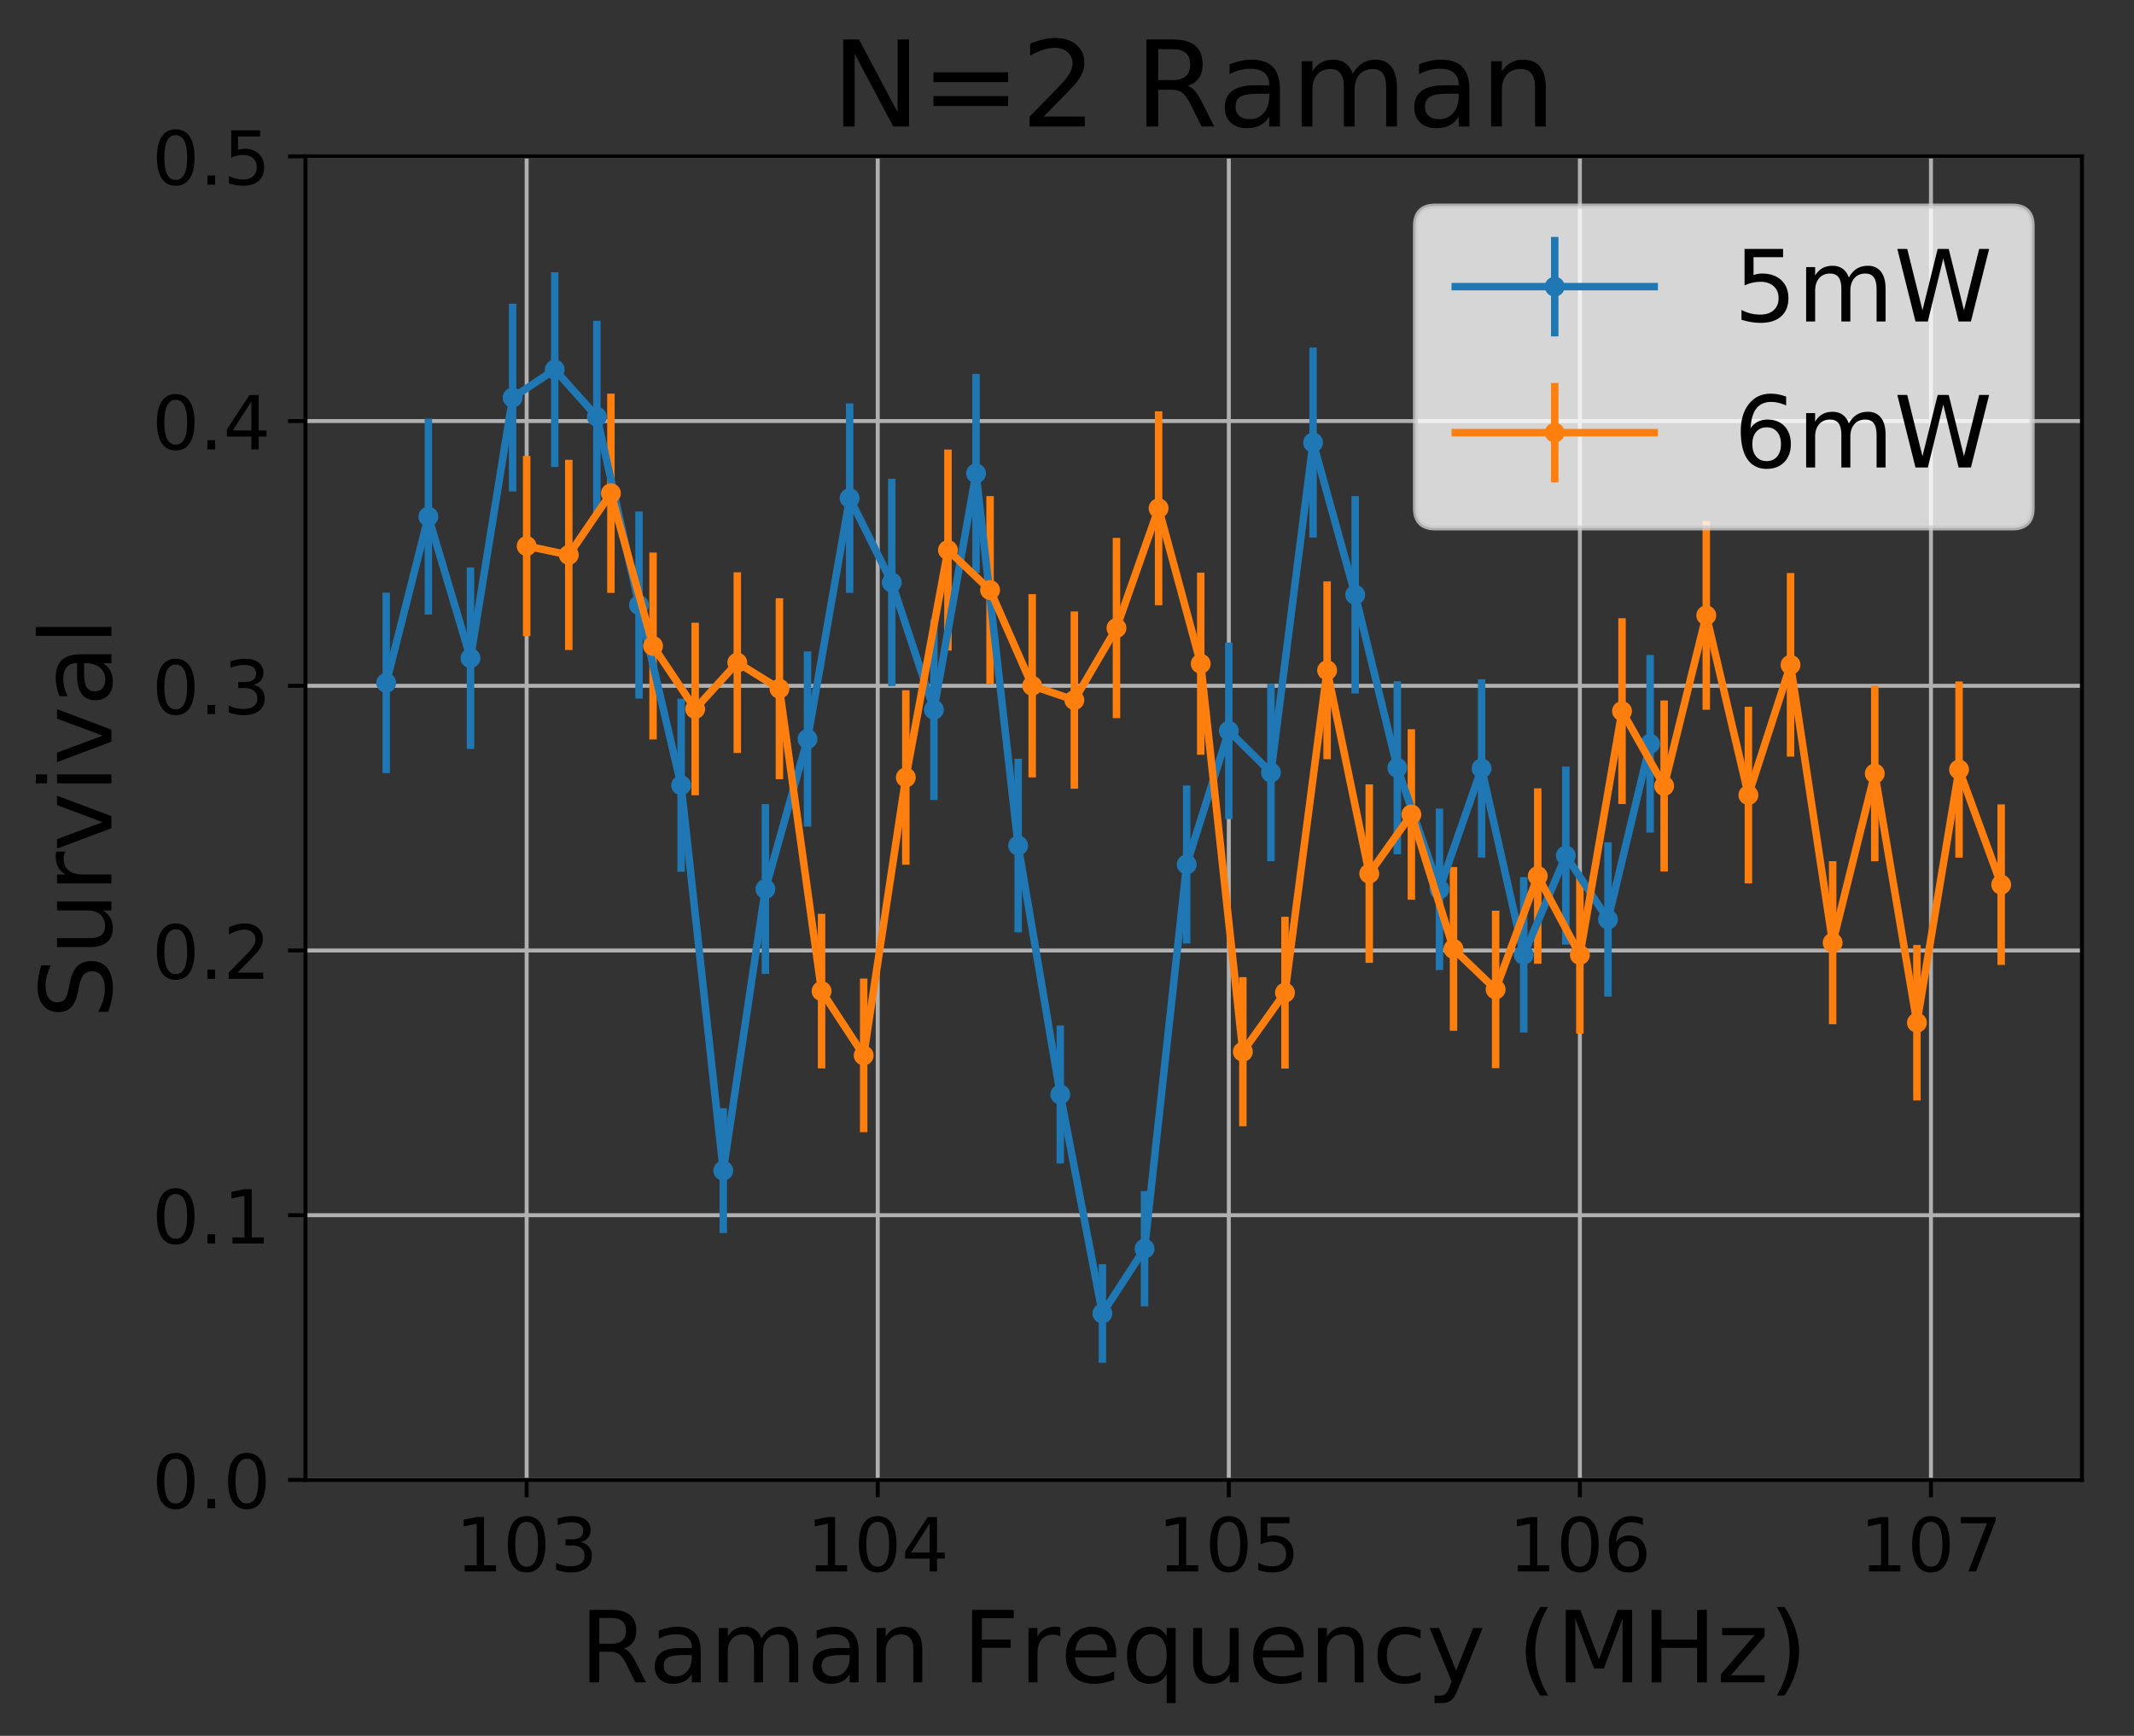 <?xml version="1.0" encoding="utf-8" standalone="no"?>
<!DOCTYPE svg PUBLIC "-//W3C//DTD SVG 1.1//EN"
  "http://www.w3.org/Graphics/SVG/1.1/DTD/svg11.dtd">
<!-- Created with matplotlib (http://matplotlib.org/) -->
<svg height="349pt" version="1.1" viewBox="0 0 429 349" width="429pt" xmlns="http://www.w3.org/2000/svg" xmlns:xlink="http://www.w3.org/1999/xlink">
 <rect x="0" y="0" width="429" height="349" fill="#333333" stroke="none"/>
 <defs>
  <style type="text/css">
*{stroke-linecap:butt;stroke-linejoin:round;}
  </style>
 </defs>
 <g id="figure_1">
  <g id="patch_1">
   <path d="M 0 349.622 
L 429.231 349.622 
L 429.231 0 
L 0 0 
z
" style="fill:none;"/>
  </g>
  <g id="axes_1">
   <g id="patch_2">
    <path d="M 61.411 297.548 
L 418.531 297.548 
L 418.531 31.436 
L 61.411 31.436 
z
" style="fill:none;"/>
   </g>
   <g id="matplotlib.axis_1">
    <g id="xtick_1">
     <g id="line2d_1">
      <path clip-path="url(#pbcf3292bdb)" d="M 105.874 297.548 
L 105.874 31.436 
" style="fill:none;stroke:#b0b0b0;stroke-linecap:square;stroke-width:0.8;"/>
     </g>
     <g id="line2d_2">
      <defs>
       <path d="M 0 0 
L 0 3.5 
" id="m005f0a59be" style="stroke:#000000;stroke-width:0.8;"/>
      </defs>
      <g>
       <use style="stroke:#000000;stroke-width:0.8;" x="105.874" xlink:href="#m005f0a59be" y="297.548"/>
      </g>
     </g>
     <g id="text_1">
      <!-- 103 -->
      <defs>
       <path d="M 12.406 8.297 
L 28.516 8.297 
L 28.516 63.922 
L 10.984 60.406 
L 10.984 69.391 
L 28.422 72.906 
L 38.281 72.906 
L 38.281 8.297 
L 54.391 8.297 
L 54.391 0 
L 12.406 0 
z
" id="DejaVuSans-31"/>
       <path d="M 31.781 66.406 
Q 24.172 66.406 20.328 58.906 
Q 16.5 51.422 16.5 36.375 
Q 16.5 21.391 20.328 13.891 
Q 24.172 6.391 31.781 6.391 
Q 39.453 6.391 43.281 13.891 
Q 47.125 21.391 47.125 36.375 
Q 47.125 51.422 43.281 58.906 
Q 39.453 66.406 31.781 66.406 
z
M 31.781 74.219 
Q 44.047 74.219 50.516 64.516 
Q 56.984 54.828 56.984 36.375 
Q 56.984 17.969 50.516 8.266 
Q 44.047 -1.422 31.781 -1.422 
Q 19.531 -1.422 13.062 8.266 
Q 6.594 17.969 6.594 36.375 
Q 6.594 54.828 13.062 64.516 
Q 19.531 74.219 31.781 74.219 
z
" id="DejaVuSans-30"/>
       <path d="M 40.578 39.312 
Q 47.656 37.797 51.625 33 
Q 55.609 28.219 55.609 21.188 
Q 55.609 10.406 48.188 4.484 
Q 40.766 -1.422 27.094 -1.422 
Q 22.516 -1.422 17.656 -0.516 
Q 12.797 0.391 7.625 2.203 
L 7.625 11.719 
Q 11.719 9.328 16.594 8.109 
Q 21.484 6.891 26.812 6.891 
Q 36.078 6.891 40.938 10.547 
Q 45.797 14.203 45.797 21.188 
Q 45.797 27.641 41.281 31.266 
Q 36.766 34.906 28.719 34.906 
L 20.219 34.906 
L 20.219 43.016 
L 29.109 43.016 
Q 36.375 43.016 40.234 45.922 
Q 44.094 48.828 44.094 54.297 
Q 44.094 59.906 40.109 62.906 
Q 36.141 65.922 28.719 65.922 
Q 24.656 65.922 20.016 65.031 
Q 15.375 64.156 9.812 62.312 
L 9.812 71.094 
Q 15.438 72.656 20.344 73.438 
Q 25.25 74.219 29.594 74.219 
Q 40.828 74.219 47.359 69.109 
Q 53.906 64.016 53.906 55.328 
Q 53.906 49.266 50.438 45.094 
Q 46.969 40.922 40.578 39.312 
z
" id="DejaVuSans-33"/>
      </defs>
      <g transform="translate(91.559 315.946)scale(0.15 -0.15)">
       <use xlink:href="#DejaVuSans-31"/>
       <use x="63.623" xlink:href="#DejaVuSans-30"/>
       <use x="127.246" xlink:href="#DejaVuSans-33"/>
      </g>
     </g>
    </g>
    <g id="xtick_2">
     <g id="line2d_3">
      <path clip-path="url(#pbcf3292bdb)" d="M 176.452 297.548 
L 176.452 31.436 
" style="fill:none;stroke:#b0b0b0;stroke-linecap:square;stroke-width:0.8;"/>
     </g>
     <g id="line2d_4">
      <g>
       <use style="stroke:#000000;stroke-width:0.8;" x="176.452" xlink:href="#m005f0a59be" y="297.548"/>
      </g>
     </g>
     <g id="text_2">
      <!-- 104 -->
      <defs>
       <path d="M 37.797 64.312 
L 12.891 25.391 
L 37.797 25.391 
z
M 35.203 72.906 
L 47.609 72.906 
L 47.609 25.391 
L 58.016 25.391 
L 58.016 17.188 
L 47.609 17.188 
L 47.609 0 
L 37.797 0 
L 37.797 17.188 
L 4.891 17.188 
L 4.891 26.703 
z
" id="DejaVuSans-34"/>
      </defs>
      <g transform="translate(162.136 315.946)scale(0.15 -0.15)">
       <use xlink:href="#DejaVuSans-31"/>
       <use x="63.623" xlink:href="#DejaVuSans-30"/>
       <use x="127.246" xlink:href="#DejaVuSans-34"/>
      </g>
     </g>
    </g>
    <g id="xtick_3">
     <g id="line2d_5">
      <path clip-path="url(#pbcf3292bdb)" d="M 247.029 297.548 
L 247.029 31.436 
" style="fill:none;stroke:#b0b0b0;stroke-linecap:square;stroke-width:0.8;"/>
     </g>
     <g id="line2d_6">
      <g>
       <use style="stroke:#000000;stroke-width:0.8;" x="247.029" xlink:href="#m005f0a59be" y="297.548"/>
      </g>
     </g>
     <g id="text_3">
      <!-- 105 -->
      <defs>
       <path d="M 10.797 72.906 
L 49.516 72.906 
L 49.516 64.594 
L 19.828 64.594 
L 19.828 46.734 
Q 21.969 47.469 24.109 47.828 
Q 26.266 48.188 28.422 48.188 
Q 40.625 48.188 47.75 41.5 
Q 54.891 34.812 54.891 23.391 
Q 54.891 11.625 47.562 5.094 
Q 40.234 -1.422 26.906 -1.422 
Q 22.312 -1.422 17.547 -0.641 
Q 12.797 0.141 7.719 1.703 
L 7.719 11.625 
Q 12.109 9.234 16.797 8.062 
Q 21.484 6.891 26.703 6.891 
Q 35.156 6.891 40.078 11.328 
Q 45.016 15.766 45.016 23.391 
Q 45.016 31 40.078 35.438 
Q 35.156 39.891 26.703 39.891 
Q 22.75 39.891 18.812 39.016 
Q 14.891 38.141 10.797 36.281 
z
" id="DejaVuSans-35"/>
      </defs>
      <g transform="translate(232.713 315.946)scale(0.15 -0.15)">
       <use xlink:href="#DejaVuSans-31"/>
       <use x="63.623" xlink:href="#DejaVuSans-30"/>
       <use x="127.246" xlink:href="#DejaVuSans-35"/>
      </g>
     </g>
    </g>
    <g id="xtick_4">
     <g id="line2d_7">
      <path clip-path="url(#pbcf3292bdb)" d="M 317.606 297.548 
L 317.606 31.436 
" style="fill:none;stroke:#b0b0b0;stroke-linecap:square;stroke-width:0.8;"/>
     </g>
     <g id="line2d_8">
      <g>
       <use style="stroke:#000000;stroke-width:0.8;" x="317.606" xlink:href="#m005f0a59be" y="297.548"/>
      </g>
     </g>
     <g id="text_4">
      <!-- 106 -->
      <defs>
       <path d="M 33.016 40.375 
Q 26.375 40.375 22.484 35.828 
Q 18.609 31.297 18.609 23.391 
Q 18.609 15.531 22.484 10.953 
Q 26.375 6.391 33.016 6.391 
Q 39.656 6.391 43.531 10.953 
Q 47.406 15.531 47.406 23.391 
Q 47.406 31.297 43.531 35.828 
Q 39.656 40.375 33.016 40.375 
z
M 52.594 71.297 
L 52.594 62.312 
Q 48.875 64.062 45.094 64.984 
Q 41.312 65.922 37.594 65.922 
Q 27.828 65.922 22.672 59.328 
Q 17.531 52.734 16.797 39.406 
Q 19.672 43.656 24.016 45.922 
Q 28.375 48.188 33.594 48.188 
Q 44.578 48.188 50.953 41.516 
Q 57.328 34.859 57.328 23.391 
Q 57.328 12.156 50.688 5.359 
Q 44.047 -1.422 33.016 -1.422 
Q 20.359 -1.422 13.672 8.266 
Q 6.984 17.969 6.984 36.375 
Q 6.984 53.656 15.188 63.938 
Q 23.391 74.219 37.203 74.219 
Q 40.922 74.219 44.703 73.484 
Q 48.484 72.75 52.594 71.297 
z
" id="DejaVuSans-36"/>
      </defs>
      <g transform="translate(303.29 315.946)scale(0.15 -0.15)">
       <use xlink:href="#DejaVuSans-31"/>
       <use x="63.623" xlink:href="#DejaVuSans-30"/>
       <use x="127.246" xlink:href="#DejaVuSans-36"/>
      </g>
     </g>
    </g>
    <g id="xtick_5">
     <g id="line2d_9">
      <path clip-path="url(#pbcf3292bdb)" d="M 388.183 297.548 
L 388.183 31.436 
" style="fill:none;stroke:#b0b0b0;stroke-linecap:square;stroke-width:0.8;"/>
     </g>
     <g id="line2d_10">
      <g>
       <use style="stroke:#000000;stroke-width:0.8;" x="388.183" xlink:href="#m005f0a59be" y="297.548"/>
      </g>
     </g>
     <g id="text_5">
      <!-- 107 -->
      <defs>
       <path d="M 8.203 72.906 
L 55.078 72.906 
L 55.078 68.703 
L 28.609 0 
L 18.312 0 
L 43.219 64.594 
L 8.203 64.594 
z
" id="DejaVuSans-37"/>
      </defs>
      <g transform="translate(373.867 315.946)scale(0.15 -0.15)">
       <use xlink:href="#DejaVuSans-31"/>
       <use x="63.623" xlink:href="#DejaVuSans-30"/>
       <use x="127.246" xlink:href="#DejaVuSans-37"/>
      </g>
     </g>
    </g>
    <g id="text_6">
     <!-- Raman Frequency (MHz) -->
     <defs>
      <path d="M 44.391 34.188 
Q 47.562 33.109 50.562 29.594 
Q 53.562 26.078 56.594 19.922 
L 66.609 0 
L 56 0 
L 46.688 18.703 
Q 43.062 26.031 39.672 28.422 
Q 36.281 30.812 30.422 30.812 
L 19.672 30.812 
L 19.672 0 
L 9.812 0 
L 9.812 72.906 
L 32.078 72.906 
Q 44.578 72.906 50.734 67.672 
Q 56.891 62.453 56.891 51.906 
Q 56.891 45.016 53.688 40.469 
Q 50.484 35.938 44.391 34.188 
z
M 19.672 64.797 
L 19.672 38.922 
L 32.078 38.922 
Q 39.203 38.922 42.844 42.219 
Q 46.484 45.516 46.484 51.906 
Q 46.484 58.297 42.844 61.547 
Q 39.203 64.797 32.078 64.797 
z
" id="DejaVuSans-52"/>
      <path d="M 34.281 27.484 
Q 23.391 27.484 19.188 25 
Q 14.984 22.516 14.984 16.5 
Q 14.984 11.719 18.141 8.906 
Q 21.297 6.109 26.703 6.109 
Q 34.188 6.109 38.703 11.406 
Q 43.219 16.703 43.219 25.484 
L 43.219 27.484 
z
M 52.203 31.203 
L 52.203 0 
L 43.219 0 
L 43.219 8.297 
Q 40.141 3.328 35.547 0.953 
Q 30.953 -1.422 24.312 -1.422 
Q 15.922 -1.422 10.953 3.297 
Q 6 8.016 6 15.922 
Q 6 25.141 12.172 29.828 
Q 18.359 34.516 30.609 34.516 
L 43.219 34.516 
L 43.219 35.406 
Q 43.219 41.609 39.141 45 
Q 35.062 48.391 27.688 48.391 
Q 23 48.391 18.547 47.266 
Q 14.109 46.141 10.016 43.891 
L 10.016 52.203 
Q 14.938 54.109 19.578 55.047 
Q 24.219 56 28.609 56 
Q 40.484 56 46.344 49.844 
Q 52.203 43.703 52.203 31.203 
z
" id="DejaVuSans-61"/>
      <path d="M 52 44.188 
Q 55.375 50.25 60.062 53.125 
Q 64.75 56 71.094 56 
Q 79.641 56 84.281 50.016 
Q 88.922 44.047 88.922 33.016 
L 88.922 0 
L 79.891 0 
L 79.891 32.719 
Q 79.891 40.578 77.094 44.375 
Q 74.312 48.188 68.609 48.188 
Q 61.625 48.188 57.562 43.547 
Q 53.516 38.922 53.516 30.906 
L 53.516 0 
L 44.484 0 
L 44.484 32.719 
Q 44.484 40.625 41.703 44.406 
Q 38.922 48.188 33.109 48.188 
Q 26.219 48.188 22.156 43.531 
Q 18.109 38.875 18.109 30.906 
L 18.109 0 
L 9.078 0 
L 9.078 54.688 
L 18.109 54.688 
L 18.109 46.188 
Q 21.188 51.219 25.484 53.609 
Q 29.781 56 35.688 56 
Q 41.656 56 45.828 52.969 
Q 50 49.953 52 44.188 
z
" id="DejaVuSans-6d"/>
      <path d="M 54.891 33.016 
L 54.891 0 
L 45.906 0 
L 45.906 32.719 
Q 45.906 40.484 42.875 44.328 
Q 39.844 48.188 33.797 48.188 
Q 26.516 48.188 22.312 43.547 
Q 18.109 38.922 18.109 30.906 
L 18.109 0 
L 9.078 0 
L 9.078 54.688 
L 18.109 54.688 
L 18.109 46.188 
Q 21.344 51.125 25.703 53.562 
Q 30.078 56 35.797 56 
Q 45.219 56 50.047 50.172 
Q 54.891 44.344 54.891 33.016 
z
" id="DejaVuSans-6e"/>
      <path id="DejaVuSans-20"/>
      <path d="M 9.812 72.906 
L 51.703 72.906 
L 51.703 64.594 
L 19.672 64.594 
L 19.672 43.109 
L 48.578 43.109 
L 48.578 34.812 
L 19.672 34.812 
L 19.672 0 
L 9.812 0 
z
" id="DejaVuSans-46"/>
      <path d="M 41.109 46.297 
Q 39.594 47.172 37.812 47.578 
Q 36.031 48 33.891 48 
Q 26.266 48 22.188 43.047 
Q 18.109 38.094 18.109 28.812 
L 18.109 0 
L 9.078 0 
L 9.078 54.688 
L 18.109 54.688 
L 18.109 46.188 
Q 20.953 51.172 25.484 53.578 
Q 30.031 56 36.531 56 
Q 37.453 56 38.578 55.875 
Q 39.703 55.766 41.062 55.516 
z
" id="DejaVuSans-72"/>
      <path d="M 56.203 29.594 
L 56.203 25.203 
L 14.891 25.203 
Q 15.484 15.922 20.484 11.062 
Q 25.484 6.203 34.422 6.203 
Q 39.594 6.203 44.453 7.469 
Q 49.312 8.734 54.109 11.281 
L 54.109 2.781 
Q 49.266 0.734 44.188 -0.344 
Q 39.109 -1.422 33.891 -1.422 
Q 20.797 -1.422 13.156 6.188 
Q 5.516 13.812 5.516 26.812 
Q 5.516 40.234 12.766 48.109 
Q 20.016 56 32.328 56 
Q 43.359 56 49.781 48.891 
Q 56.203 41.797 56.203 29.594 
z
M 47.219 32.234 
Q 47.125 39.594 43.094 43.984 
Q 39.062 48.391 32.422 48.391 
Q 24.906 48.391 20.391 44.141 
Q 15.875 39.891 15.188 32.172 
z
" id="DejaVuSans-65"/>
      <path d="M 14.797 27.297 
Q 14.797 17.391 18.875 11.75 
Q 22.953 6.109 30.078 6.109 
Q 37.203 6.109 41.297 11.75 
Q 45.406 17.391 45.406 27.297 
Q 45.406 37.203 41.297 42.844 
Q 37.203 48.484 30.078 48.484 
Q 22.953 48.484 18.875 42.844 
Q 14.797 37.203 14.797 27.297 
z
M 45.406 8.203 
Q 42.578 3.328 38.25 0.953 
Q 33.938 -1.422 27.875 -1.422 
Q 17.969 -1.422 11.734 6.484 
Q 5.516 14.406 5.516 27.297 
Q 5.516 40.188 11.734 48.094 
Q 17.969 56 27.875 56 
Q 33.938 56 38.25 53.625 
Q 42.578 51.266 45.406 46.391 
L 45.406 54.688 
L 54.391 54.688 
L 54.391 -20.797 
L 45.406 -20.797 
z
" id="DejaVuSans-71"/>
      <path d="M 8.5 21.578 
L 8.5 54.688 
L 17.484 54.688 
L 17.484 21.922 
Q 17.484 14.156 20.5 10.266 
Q 23.531 6.391 29.594 6.391 
Q 36.859 6.391 41.078 11.031 
Q 45.312 15.672 45.312 23.688 
L 45.312 54.688 
L 54.297 54.688 
L 54.297 0 
L 45.312 0 
L 45.312 8.406 
Q 42.047 3.422 37.719 1 
Q 33.406 -1.422 27.688 -1.422 
Q 18.266 -1.422 13.375 4.438 
Q 8.5 10.297 8.5 21.578 
z
M 31.109 56 
z
" id="DejaVuSans-75"/>
      <path d="M 48.781 52.594 
L 48.781 44.188 
Q 44.969 46.297 41.141 47.344 
Q 37.312 48.391 33.406 48.391 
Q 24.656 48.391 19.812 42.844 
Q 14.984 37.312 14.984 27.297 
Q 14.984 17.281 19.812 11.734 
Q 24.656 6.203 33.406 6.203 
Q 37.312 6.203 41.141 7.25 
Q 44.969 8.297 48.781 10.406 
L 48.781 2.094 
Q 45.016 0.344 40.984 -0.531 
Q 36.969 -1.422 32.422 -1.422 
Q 20.062 -1.422 12.781 6.344 
Q 5.516 14.109 5.516 27.297 
Q 5.516 40.672 12.859 48.328 
Q 20.219 56 33.016 56 
Q 37.156 56 41.109 55.141 
Q 45.062 54.297 48.781 52.594 
z
" id="DejaVuSans-63"/>
      <path d="M 32.172 -5.078 
Q 28.375 -14.844 24.75 -17.812 
Q 21.141 -20.797 15.094 -20.797 
L 7.906 -20.797 
L 7.906 -13.281 
L 13.188 -13.281 
Q 16.891 -13.281 18.938 -11.516 
Q 21 -9.766 23.484 -3.219 
L 25.094 0.875 
L 2.984 54.688 
L 12.5 54.688 
L 29.594 11.922 
L 46.688 54.688 
L 56.203 54.688 
z
" id="DejaVuSans-79"/>
      <path d="M 31 75.875 
Q 24.469 64.656 21.281 53.656 
Q 18.109 42.672 18.109 31.391 
Q 18.109 20.125 21.312 9.062 
Q 24.516 -2 31 -13.188 
L 23.188 -13.188 
Q 15.875 -1.703 12.234 9.375 
Q 8.594 20.453 8.594 31.391 
Q 8.594 42.281 12.203 53.312 
Q 15.828 64.359 23.188 75.875 
z
" id="DejaVuSans-28"/>
      <path d="M 9.812 72.906 
L 24.516 72.906 
L 43.109 23.297 
L 61.812 72.906 
L 76.516 72.906 
L 76.516 0 
L 66.891 0 
L 66.891 64.016 
L 48.094 14.016 
L 38.188 14.016 
L 19.391 64.016 
L 19.391 0 
L 9.812 0 
z
" id="DejaVuSans-4d"/>
      <path d="M 9.812 72.906 
L 19.672 72.906 
L 19.672 43.016 
L 55.516 43.016 
L 55.516 72.906 
L 65.375 72.906 
L 65.375 0 
L 55.516 0 
L 55.516 34.719 
L 19.672 34.719 
L 19.672 0 
L 9.812 0 
z
" id="DejaVuSans-48"/>
      <path d="M 5.516 54.688 
L 48.188 54.688 
L 48.188 46.484 
L 14.406 7.172 
L 48.188 7.172 
L 48.188 0 
L 4.297 0 
L 4.297 8.203 
L 38.094 47.516 
L 5.516 47.516 
z
" id="DejaVuSans-7a"/>
      <path d="M 8.016 75.875 
L 15.828 75.875 
Q 23.141 64.359 26.781 53.312 
Q 30.422 42.281 30.422 31.391 
Q 30.422 20.453 26.781 9.375 
Q 23.141 -1.703 15.828 -13.188 
L 8.016 -13.188 
Q 14.5 -2 17.703 9.062 
Q 20.906 20.125 20.906 31.391 
Q 20.906 42.672 17.703 53.656 
Q 14.5 64.656 8.016 75.875 
z
" id="DejaVuSans-29"/>
     </defs>
     <g transform="translate(116.54 338.262)scale(0.2 -0.2)">
      <use xlink:href="#DejaVuSans-52"/>
      <use x="69.451" xlink:href="#DejaVuSans-61"/>
      <use x="130.73" xlink:href="#DejaVuSans-6d"/>
      <use x="228.143" xlink:href="#DejaVuSans-61"/>
      <use x="289.422" xlink:href="#DejaVuSans-6e"/>
      <use x="352.801" xlink:href="#DejaVuSans-20"/>
      <use x="384.588" xlink:href="#DejaVuSans-46"/>
      <use x="441.998" xlink:href="#DejaVuSans-72"/>
      <use x="483.08" xlink:href="#DejaVuSans-65"/>
      <use x="544.604" xlink:href="#DejaVuSans-71"/>
      <use x="608.08" xlink:href="#DejaVuSans-75"/>
      <use x="671.459" xlink:href="#DejaVuSans-65"/>
      <use x="732.982" xlink:href="#DejaVuSans-6e"/>
      <use x="796.361" xlink:href="#DejaVuSans-63"/>
      <use x="851.342" xlink:href="#DejaVuSans-79"/>
      <use x="910.521" xlink:href="#DejaVuSans-20"/>
      <use x="942.309" xlink:href="#DejaVuSans-28"/>
      <use x="981.322" xlink:href="#DejaVuSans-4d"/>
      <use x="1067.602" xlink:href="#DejaVuSans-48"/>
      <use x="1142.797" xlink:href="#DejaVuSans-7a"/>
      <use x="1195.287" xlink:href="#DejaVuSans-29"/>
     </g>
    </g>
   </g>
   <g id="matplotlib.axis_2">
    <g id="ytick_1">
     <g id="line2d_11">
      <path clip-path="url(#pbcf3292bdb)" d="M 61.411 297.548 
L 418.531 297.548 
" style="fill:none;stroke:#b0b0b0;stroke-linecap:square;stroke-width:0.8;"/>
     </g>
     <g id="line2d_12">
      <defs>
       <path d="M 0 0 
L -3.5 0 
" id="mc3ce260a5b" style="stroke:#000000;stroke-width:0.8;"/>
      </defs>
      <g>
       <use style="stroke:#000000;stroke-width:0.8;" x="61.411" xlink:href="#mc3ce260a5b" y="297.548"/>
      </g>
     </g>
     <g id="text_7">
      <!-- 0.0 -->
      <defs>
       <path d="M 10.688 12.406 
L 21 12.406 
L 21 0 
L 10.688 0 
z
" id="DejaVuSans-2e"/>
      </defs>
      <g transform="translate(30.556 303.247)scale(0.15 -0.15)">
       <use xlink:href="#DejaVuSans-30"/>
       <use x="63.623" xlink:href="#DejaVuSans-2e"/>
       <use x="95.41" xlink:href="#DejaVuSans-30"/>
      </g>
     </g>
    </g>
    <g id="ytick_2">
     <g id="line2d_13">
      <path clip-path="url(#pbcf3292bdb)" d="M 61.411 244.326 
L 418.531 244.326 
" style="fill:none;stroke:#b0b0b0;stroke-linecap:square;stroke-width:0.8;"/>
     </g>
     <g id="line2d_14">
      <g>
       <use style="stroke:#000000;stroke-width:0.8;" x="61.411" xlink:href="#mc3ce260a5b" y="244.326"/>
      </g>
     </g>
     <g id="text_8">
      <!-- 0.1 -->
      <g transform="translate(30.556 250.025)scale(0.15 -0.15)">
       <use xlink:href="#DejaVuSans-30"/>
       <use x="63.623" xlink:href="#DejaVuSans-2e"/>
       <use x="95.41" xlink:href="#DejaVuSans-31"/>
      </g>
     </g>
    </g>
    <g id="ytick_3">
     <g id="line2d_15">
      <path clip-path="url(#pbcf3292bdb)" d="M 61.411 191.103 
L 418.531 191.103 
" style="fill:none;stroke:#b0b0b0;stroke-linecap:square;stroke-width:0.8;"/>
     </g>
     <g id="line2d_16">
      <g>
       <use style="stroke:#000000;stroke-width:0.8;" x="61.411" xlink:href="#mc3ce260a5b" y="191.103"/>
      </g>
     </g>
     <g id="text_9">
      <!-- 0.2 -->
      <defs>
       <path d="M 19.188 8.297 
L 53.609 8.297 
L 53.609 0 
L 7.328 0 
L 7.328 8.297 
Q 12.938 14.109 22.625 23.891 
Q 32.328 33.688 34.812 36.531 
Q 39.547 41.844 41.422 45.531 
Q 43.312 49.219 43.312 52.781 
Q 43.312 58.594 39.234 62.25 
Q 35.156 65.922 28.609 65.922 
Q 23.969 65.922 18.812 64.312 
Q 13.672 62.703 7.812 59.422 
L 7.812 69.391 
Q 13.766 71.781 18.938 73 
Q 24.125 74.219 28.422 74.219 
Q 39.75 74.219 46.484 68.547 
Q 53.219 62.891 53.219 53.422 
Q 53.219 48.922 51.531 44.891 
Q 49.859 40.875 45.406 35.406 
Q 44.188 33.984 37.641 27.219 
Q 31.109 20.453 19.188 8.297 
z
" id="DejaVuSans-32"/>
      </defs>
      <g transform="translate(30.556 196.802)scale(0.15 -0.15)">
       <use xlink:href="#DejaVuSans-30"/>
       <use x="63.623" xlink:href="#DejaVuSans-2e"/>
       <use x="95.41" xlink:href="#DejaVuSans-32"/>
      </g>
     </g>
    </g>
    <g id="ytick_4">
     <g id="line2d_17">
      <path clip-path="url(#pbcf3292bdb)" d="M 61.411 137.881 
L 418.531 137.881 
" style="fill:none;stroke:#b0b0b0;stroke-linecap:square;stroke-width:0.8;"/>
     </g>
     <g id="line2d_18">
      <g>
       <use style="stroke:#000000;stroke-width:0.8;" x="61.411" xlink:href="#mc3ce260a5b" y="137.881"/>
      </g>
     </g>
     <g id="text_10">
      <!-- 0.3 -->
      <g transform="translate(30.556 143.58)scale(0.15 -0.15)">
       <use xlink:href="#DejaVuSans-30"/>
       <use x="63.623" xlink:href="#DejaVuSans-2e"/>
       <use x="95.41" xlink:href="#DejaVuSans-33"/>
      </g>
     </g>
    </g>
    <g id="ytick_5">
     <g id="line2d_19">
      <path clip-path="url(#pbcf3292bdb)" d="M 61.411 84.659 
L 418.531 84.659 
" style="fill:none;stroke:#b0b0b0;stroke-linecap:square;stroke-width:0.8;"/>
     </g>
     <g id="line2d_20">
      <g>
       <use style="stroke:#000000;stroke-width:0.8;" x="61.411" xlink:href="#mc3ce260a5b" y="84.659"/>
      </g>
     </g>
     <g id="text_11">
      <!-- 0.4 -->
      <g transform="translate(30.556 90.357)scale(0.15 -0.15)">
       <use xlink:href="#DejaVuSans-30"/>
       <use x="63.623" xlink:href="#DejaVuSans-2e"/>
       <use x="95.41" xlink:href="#DejaVuSans-34"/>
      </g>
     </g>
    </g>
    <g id="ytick_6">
     <g id="line2d_21">
      <path clip-path="url(#pbcf3292bdb)" d="M 61.411 31.436 
L 418.531 31.436 
" style="fill:none;stroke:#b0b0b0;stroke-linecap:square;stroke-width:0.8;"/>
     </g>
     <g id="line2d_22">
      <g>
       <use style="stroke:#000000;stroke-width:0.8;" x="61.411" xlink:href="#mc3ce260a5b" y="31.436"/>
      </g>
     </g>
     <g id="text_12">
      <!-- 0.5 -->
      <g transform="translate(30.556 37.135)scale(0.15 -0.15)">
       <use xlink:href="#DejaVuSans-30"/>
       <use x="63.623" xlink:href="#DejaVuSans-2e"/>
       <use x="95.41" xlink:href="#DejaVuSans-35"/>
      </g>
     </g>
    </g>
    <g id="text_13">
     <!-- Survival -->
     <defs>
      <path d="M 53.516 70.516 
L 53.516 60.891 
Q 47.906 63.578 42.922 64.891 
Q 37.938 66.219 33.297 66.219 
Q 25.25 66.219 20.875 63.094 
Q 16.5 59.969 16.5 54.203 
Q 16.5 49.359 19.406 46.891 
Q 22.312 44.438 30.422 42.922 
L 36.375 41.703 
Q 47.406 39.594 52.656 34.297 
Q 57.906 29 57.906 20.125 
Q 57.906 9.516 50.797 4.047 
Q 43.703 -1.422 29.984 -1.422 
Q 24.812 -1.422 18.969 -0.25 
Q 13.141 0.922 6.891 3.219 
L 6.891 13.375 
Q 12.891 10.016 18.656 8.297 
Q 24.422 6.594 29.984 6.594 
Q 38.422 6.594 43.016 9.906 
Q 47.609 13.234 47.609 19.391 
Q 47.609 24.75 44.312 27.781 
Q 41.016 30.812 33.5 32.328 
L 27.484 33.5 
Q 16.453 35.688 11.516 40.375 
Q 6.594 45.062 6.594 53.422 
Q 6.594 63.094 13.406 68.656 
Q 20.219 74.219 32.172 74.219 
Q 37.312 74.219 42.625 73.281 
Q 47.953 72.359 53.516 70.516 
z
" id="DejaVuSans-53"/>
      <path d="M 2.984 54.688 
L 12.5 54.688 
L 29.594 8.797 
L 46.688 54.688 
L 56.203 54.688 
L 35.688 0 
L 23.484 0 
z
" id="DejaVuSans-76"/>
      <path d="M 9.422 54.688 
L 18.406 54.688 
L 18.406 0 
L 9.422 0 
z
M 9.422 75.984 
L 18.406 75.984 
L 18.406 64.594 
L 9.422 64.594 
z
" id="DejaVuSans-69"/>
      <path d="M 9.422 75.984 
L 18.406 75.984 
L 18.406 0 
L 9.422 0 
z
" id="DejaVuSans-6c"/>
     </defs>
     <g transform="translate(22.397 204.811)rotate(-90)scale(0.2 -0.2)">
      <use xlink:href="#DejaVuSans-53"/>
      <use x="63.477" xlink:href="#DejaVuSans-75"/>
      <use x="126.855" xlink:href="#DejaVuSans-72"/>
      <use x="167.969" xlink:href="#DejaVuSans-76"/>
      <use x="227.148" xlink:href="#DejaVuSans-69"/>
      <use x="254.932" xlink:href="#DejaVuSans-76"/>
      <use x="314.111" xlink:href="#DejaVuSans-61"/>
      <use x="375.391" xlink:href="#DejaVuSans-6c"/>
     </g>
    </g>
   </g>
   <g id="LineCollection_1">
    <path clip-path="url(#pbcf3292bdb)" d="M 77.644 155.431 
L 77.644 119.155 
" style="fill:none;stroke:#1f77b4;stroke-width:1.5;"/>
    <path clip-path="url(#pbcf3292bdb)" d="M 86.113 123.562 
L 86.113 84.177 
" style="fill:none;stroke:#1f77b4;stroke-width:1.5;"/>
    <path clip-path="url(#pbcf3292bdb)" d="M 94.582 150.569 
L 94.582 114.08 
" style="fill:none;stroke:#1f77b4;stroke-width:1.5;"/>
    <path clip-path="url(#pbcf3292bdb)" d="M 103.051 98.828 
L 103.051 61.065 
" style="fill:none;stroke:#1f77b4;stroke-width:1.5;"/>
    <path clip-path="url(#pbcf3292bdb)" d="M 111.521 93.884 
L 111.521 54.736 
" style="fill:none;stroke:#1f77b4;stroke-width:1.5;"/>
    <path clip-path="url(#pbcf3292bdb)" d="M 119.99 103.071 
L 119.99 64.501 
" style="fill:none;stroke:#1f77b4;stroke-width:1.5;"/>
    <path clip-path="url(#pbcf3292bdb)" d="M 128.459 140.455 
L 128.459 102.833 
" style="fill:none;stroke:#1f77b4;stroke-width:1.5;"/>
    <path clip-path="url(#pbcf3292bdb)" d="M 136.928 175.267 
L 136.928 140.486 
" style="fill:none;stroke:#1f77b4;stroke-width:1.5;"/>
    <path clip-path="url(#pbcf3292bdb)" d="M 145.398 247.914 
L 145.398 222.804 
" style="fill:none;stroke:#1f77b4;stroke-width:1.5;"/>
    <path clip-path="url(#pbcf3292bdb)" d="M 153.867 195.824 
L 153.867 161.673 
" style="fill:none;stroke:#1f77b4;stroke-width:1.5;"/>
    <path clip-path="url(#pbcf3292bdb)" d="M 162.336 166.187 
L 162.336 130.98 
" style="fill:none;stroke:#1f77b4;stroke-width:1.5;"/>
    <path clip-path="url(#pbcf3292bdb)" d="M 170.805 119.21 
L 170.805 81.105 
" style="fill:none;stroke:#1f77b4;stroke-width:1.5;"/>
    <path clip-path="url(#pbcf3292bdb)" d="M 179.275 137.945 
L 179.275 96.26 
" style="fill:none;stroke:#1f77b4;stroke-width:1.5;"/>
    <path clip-path="url(#pbcf3292bdb)" d="M 187.744 160.851 
L 187.744 124.533 
" style="fill:none;stroke:#1f77b4;stroke-width:1.5;"/>
    <path clip-path="url(#pbcf3292bdb)" d="M 196.213 115.165 
L 196.213 75.186 
" style="fill:none;stroke:#1f77b4;stroke-width:1.5;"/>
    <path clip-path="url(#pbcf3292bdb)" d="M 204.682 187.46 
L 204.682 152.547 
" style="fill:none;stroke:#1f77b4;stroke-width:1.5;"/>
    <path clip-path="url(#pbcf3292bdb)" d="M 213.152 233.93 
L 213.152 206.178 
" style="fill:none;stroke:#1f77b4;stroke-width:1.5;"/>
    <path clip-path="url(#pbcf3292bdb)" d="M 221.621 273.984 
L 221.621 254.186 
" style="fill:none;stroke:#1f77b4;stroke-width:1.5;"/>
    <path clip-path="url(#pbcf3292bdb)" d="M 230.09 262.646 
L 230.09 239.471 
" style="fill:none;stroke:#1f77b4;stroke-width:1.5;"/>
    <path clip-path="url(#pbcf3292bdb)" d="M 238.559 189.688 
L 238.559 157.925 
" style="fill:none;stroke:#1f77b4;stroke-width:1.5;"/>
    <path clip-path="url(#pbcf3292bdb)" d="M 247.029 164.705 
L 247.029 129.187 
" style="fill:none;stroke:#1f77b4;stroke-width:1.5;"/>
    <path clip-path="url(#pbcf3292bdb)" d="M 255.498 173.156 
L 255.498 137.476 
" style="fill:none;stroke:#1f77b4;stroke-width:1.5;"/>
    <path clip-path="url(#pbcf3292bdb)" d="M 263.967 108.074 
L 263.967 69.874 
" style="fill:none;stroke:#1f77b4;stroke-width:1.5;"/>
    <path clip-path="url(#pbcf3292bdb)" d="M 272.436 139.428 
L 272.436 99.743 
" style="fill:none;stroke:#1f77b4;stroke-width:1.5;"/>
    <path clip-path="url(#pbcf3292bdb)" d="M 280.906 171.755 
L 280.906 136.982 
" style="fill:none;stroke:#1f77b4;stroke-width:1.5;"/>
    <path clip-path="url(#pbcf3292bdb)" d="M 289.375 195.027 
L 289.375 162.571 
" style="fill:none;stroke:#1f77b4;stroke-width:1.5;"/>
    <path clip-path="url(#pbcf3292bdb)" d="M 297.844 172.419 
L 297.844 136.569 
" style="fill:none;stroke:#1f77b4;stroke-width:1.5;"/>
    <path clip-path="url(#pbcf3292bdb)" d="M 306.313 207.593 
L 306.313 176.349 
" style="fill:none;stroke:#1f77b4;stroke-width:1.5;"/>
    <path clip-path="url(#pbcf3292bdb)" d="M 314.783 189.92 
L 314.783 154.127 
" style="fill:none;stroke:#1f77b4;stroke-width:1.5;"/>
    <path clip-path="url(#pbcf3292bdb)" d="M 323.252 200.369 
L 323.252 169.347 
" style="fill:none;stroke:#1f77b4;stroke-width:1.5;"/>
    <path clip-path="url(#pbcf3292bdb)" d="M 331.721 167.404 
L 331.721 131.681 
" style="fill:none;stroke:#1f77b4;stroke-width:1.5;"/>
   </g>
   <g id="LineCollection_2">
    <path clip-path="url(#pbcf3292bdb)" d="M 105.874 127.899 
L 105.874 91.669 
" style="fill:none;stroke:#ff7f0e;stroke-width:1.5;"/>
    <path clip-path="url(#pbcf3292bdb)" d="M 114.344 130.695 
L 114.344 92.45 
" style="fill:none;stroke:#ff7f0e;stroke-width:1.5;"/>
    <path clip-path="url(#pbcf3292bdb)" d="M 122.813 119.204 
L 122.813 79.144 
" style="fill:none;stroke:#ff7f0e;stroke-width:1.5;"/>
    <path clip-path="url(#pbcf3292bdb)" d="M 131.282 148.67 
L 131.282 111.094 
" style="fill:none;stroke:#ff7f0e;stroke-width:1.5;"/>
    <path clip-path="url(#pbcf3292bdb)" d="M 139.751 159.896 
L 139.751 125.194 
" style="fill:none;stroke:#ff7f0e;stroke-width:1.5;"/>
    <path clip-path="url(#pbcf3292bdb)" d="M 148.221 151.395 
L 148.221 115.061 
" style="fill:none;stroke:#ff7f0e;stroke-width:1.5;"/>
    <path clip-path="url(#pbcf3292bdb)" d="M 156.69 156.676 
L 156.69 120.275 
" style="fill:none;stroke:#ff7f0e;stroke-width:1.5;"/>
    <path clip-path="url(#pbcf3292bdb)" d="M 165.159 214.805 
L 165.159 183.731 
" style="fill:none;stroke:#ff7f0e;stroke-width:1.5;"/>
    <path clip-path="url(#pbcf3292bdb)" d="M 173.628 227.638 
L 173.628 196.745 
" style="fill:none;stroke:#ff7f0e;stroke-width:1.5;"/>
    <path clip-path="url(#pbcf3292bdb)" d="M 182.098 173.866 
L 182.098 138.766 
" style="fill:none;stroke:#ff7f0e;stroke-width:1.5;"/>
    <path clip-path="url(#pbcf3292bdb)" d="M 190.567 130.802 
L 190.567 90.39 
" style="fill:none;stroke:#ff7f0e;stroke-width:1.5;"/>
    <path clip-path="url(#pbcf3292bdb)" d="M 199.036 137.528 
L 199.036 99.745 
" style="fill:none;stroke:#ff7f0e;stroke-width:1.5;"/>
    <path clip-path="url(#pbcf3292bdb)" d="M 207.505 156.308 
L 207.505 119.454 
" style="fill:none;stroke:#ff7f0e;stroke-width:1.5;"/>
    <path clip-path="url(#pbcf3292bdb)" d="M 215.975 158.586 
L 215.975 122.93 
" style="fill:none;stroke:#ff7f0e;stroke-width:1.5;"/>
    <path clip-path="url(#pbcf3292bdb)" d="M 224.444 144.401 
L 224.444 108.147 
" style="fill:none;stroke:#ff7f0e;stroke-width:1.5;"/>
    <path clip-path="url(#pbcf3292bdb)" d="M 232.913 121.694 
L 232.913 82.695 
" style="fill:none;stroke:#ff7f0e;stroke-width:1.5;"/>
    <path clip-path="url(#pbcf3292bdb)" d="M 241.382 151.757 
L 241.382 115.135 
" style="fill:none;stroke:#ff7f0e;stroke-width:1.5;"/>
    <path clip-path="url(#pbcf3292bdb)" d="M 249.852 226.447 
L 249.852 196.46 
" style="fill:none;stroke:#ff7f0e;stroke-width:1.5;"/>
    <path clip-path="url(#pbcf3292bdb)" d="M 258.321 214.845 
L 258.321 184.323 
" style="fill:none;stroke:#ff7f0e;stroke-width:1.5;"/>
    <path clip-path="url(#pbcf3292bdb)" d="M 266.79 152.644 
L 266.79 116.89 
" style="fill:none;stroke:#ff7f0e;stroke-width:1.5;"/>
    <path clip-path="url(#pbcf3292bdb)" d="M 275.259 193.591 
L 275.259 157.712 
" style="fill:none;stroke:#ff7f0e;stroke-width:1.5;"/>
    <path clip-path="url(#pbcf3292bdb)" d="M 283.729 180.903 
L 283.729 146.611 
" style="fill:none;stroke:#ff7f0e;stroke-width:1.5;"/>
    <path clip-path="url(#pbcf3292bdb)" d="M 292.198 207.249 
L 292.198 174.32 
" style="fill:none;stroke:#ff7f0e;stroke-width:1.5;"/>
    <path clip-path="url(#pbcf3292bdb)" d="M 300.667 214.759 
L 300.667 183.101 
" style="fill:none;stroke:#ff7f0e;stroke-width:1.5;"/>
    <path clip-path="url(#pbcf3292bdb)" d="M 309.136 193.767 
L 309.136 158.502 
" style="fill:none;stroke:#ff7f0e;stroke-width:1.5;"/>
    <path clip-path="url(#pbcf3292bdb)" d="M 317.606 207.832 
L 317.606 176.159 
" style="fill:none;stroke:#ff7f0e;stroke-width:1.5;"/>
    <path clip-path="url(#pbcf3292bdb)" d="M 326.075 161.664 
L 326.075 124.296 
" style="fill:none;stroke:#ff7f0e;stroke-width:1.5;"/>
    <path clip-path="url(#pbcf3292bdb)" d="M 334.544 175.215 
L 334.544 140.823 
" style="fill:none;stroke:#ff7f0e;stroke-width:1.5;"/>
    <path clip-path="url(#pbcf3292bdb)" d="M 343.013 142.698 
L 343.013 104.761 
" style="fill:none;stroke:#ff7f0e;stroke-width:1.5;"/>
    <path clip-path="url(#pbcf3292bdb)" d="M 351.483 177.607 
L 351.483 142.095 
" style="fill:none;stroke:#ff7f0e;stroke-width:1.5;"/>
    <path clip-path="url(#pbcf3292bdb)" d="M 359.952 152.129 
L 359.952 115.213 
" style="fill:none;stroke:#ff7f0e;stroke-width:1.5;"/>
    <path clip-path="url(#pbcf3292bdb)" d="M 368.421 205.929 
L 368.421 173.147 
" style="fill:none;stroke:#ff7f0e;stroke-width:1.5;"/>
    <path clip-path="url(#pbcf3292bdb)" d="M 376.89 173.153 
L 376.89 137.891 
" style="fill:none;stroke:#ff7f0e;stroke-width:1.5;"/>
    <path clip-path="url(#pbcf3292bdb)" d="M 385.36 221.245 
L 385.36 189.992 
" style="fill:none;stroke:#ff7f0e;stroke-width:1.5;"/>
    <path clip-path="url(#pbcf3292bdb)" d="M 393.829 172.432 
L 393.829 137.007 
" style="fill:none;stroke:#ff7f0e;stroke-width:1.5;"/>
    <path clip-path="url(#pbcf3292bdb)" d="M 402.298 194.012 
L 402.298 161.724 
" style="fill:none;stroke:#ff7f0e;stroke-width:1.5;"/>
   </g>
   <g id="line2d_23">
    <path clip-path="url(#pbcf3292bdb)" d="M 77.644 137.293 
L 86.113 103.869 
L 94.582 132.325 
L 103.051 79.946 
L 111.521 74.31 
L 119.99 83.786 
L 128.459 121.644 
L 136.928 157.876 
L 145.398 235.359 
L 153.867 178.748 
L 162.336 148.583 
L 170.805 100.157 
L 179.275 117.102 
L 187.744 142.692 
L 196.213 95.176 
L 204.682 170.003 
L 213.152 220.054 
L 221.621 264.085 
L 230.09 251.059 
L 238.559 173.806 
L 247.029 146.946 
L 255.498 155.316 
L 263.967 88.974 
L 272.436 119.586 
L 280.906 154.368 
L 289.375 178.799 
L 297.844 154.494 
L 306.313 191.971 
L 314.783 172.024 
L 323.252 184.858 
L 331.721 149.542 
" style="fill:none;stroke:#1f77b4;stroke-linecap:square;stroke-width:1.5;"/>
    <defs>
     <path d="M 0 1.5 
C 0.398 1.5 0.779 1.342 1.061 1.061 
C 1.342 0.779 1.5 0.398 1.5 0 
C 1.5 -0.398 1.342 -0.779 1.061 -1.061 
C 0.779 -1.342 0.398 -1.5 0 -1.5 
C -0.398 -1.5 -0.779 -1.342 -1.061 -1.061 
C -1.342 -0.779 -1.5 -0.398 -1.5 0 
C -1.5 0.398 -1.342 0.779 -1.061 1.061 
C -0.779 1.342 -0.398 1.5 0 1.5 
z
" id="mb8bc26594a" style="stroke:#1f77b4;"/>
    </defs>
    <g clip-path="url(#pbcf3292bdb)">
     <use style="fill:#1f77b4;stroke:#1f77b4;" x="77.644" xlink:href="#mb8bc26594a" y="137.293"/>
     <use style="fill:#1f77b4;stroke:#1f77b4;" x="86.113" xlink:href="#mb8bc26594a" y="103.869"/>
     <use style="fill:#1f77b4;stroke:#1f77b4;" x="94.582" xlink:href="#mb8bc26594a" y="132.325"/>
     <use style="fill:#1f77b4;stroke:#1f77b4;" x="103.051" xlink:href="#mb8bc26594a" y="79.946"/>
     <use style="fill:#1f77b4;stroke:#1f77b4;" x="111.521" xlink:href="#mb8bc26594a" y="74.31"/>
     <use style="fill:#1f77b4;stroke:#1f77b4;" x="119.99" xlink:href="#mb8bc26594a" y="83.786"/>
     <use style="fill:#1f77b4;stroke:#1f77b4;" x="128.459" xlink:href="#mb8bc26594a" y="121.644"/>
     <use style="fill:#1f77b4;stroke:#1f77b4;" x="136.928" xlink:href="#mb8bc26594a" y="157.876"/>
     <use style="fill:#1f77b4;stroke:#1f77b4;" x="145.398" xlink:href="#mb8bc26594a" y="235.359"/>
     <use style="fill:#1f77b4;stroke:#1f77b4;" x="153.867" xlink:href="#mb8bc26594a" y="178.748"/>
     <use style="fill:#1f77b4;stroke:#1f77b4;" x="162.336" xlink:href="#mb8bc26594a" y="148.583"/>
     <use style="fill:#1f77b4;stroke:#1f77b4;" x="170.805" xlink:href="#mb8bc26594a" y="100.157"/>
     <use style="fill:#1f77b4;stroke:#1f77b4;" x="179.275" xlink:href="#mb8bc26594a" y="117.102"/>
     <use style="fill:#1f77b4;stroke:#1f77b4;" x="187.744" xlink:href="#mb8bc26594a" y="142.692"/>
     <use style="fill:#1f77b4;stroke:#1f77b4;" x="196.213" xlink:href="#mb8bc26594a" y="95.176"/>
     <use style="fill:#1f77b4;stroke:#1f77b4;" x="204.682" xlink:href="#mb8bc26594a" y="170.003"/>
     <use style="fill:#1f77b4;stroke:#1f77b4;" x="213.152" xlink:href="#mb8bc26594a" y="220.054"/>
     <use style="fill:#1f77b4;stroke:#1f77b4;" x="221.621" xlink:href="#mb8bc26594a" y="264.085"/>
     <use style="fill:#1f77b4;stroke:#1f77b4;" x="230.09" xlink:href="#mb8bc26594a" y="251.059"/>
     <use style="fill:#1f77b4;stroke:#1f77b4;" x="238.559" xlink:href="#mb8bc26594a" y="173.806"/>
     <use style="fill:#1f77b4;stroke:#1f77b4;" x="247.029" xlink:href="#mb8bc26594a" y="146.946"/>
     <use style="fill:#1f77b4;stroke:#1f77b4;" x="255.498" xlink:href="#mb8bc26594a" y="155.316"/>
     <use style="fill:#1f77b4;stroke:#1f77b4;" x="263.967" xlink:href="#mb8bc26594a" y="88.974"/>
     <use style="fill:#1f77b4;stroke:#1f77b4;" x="272.436" xlink:href="#mb8bc26594a" y="119.586"/>
     <use style="fill:#1f77b4;stroke:#1f77b4;" x="280.906" xlink:href="#mb8bc26594a" y="154.368"/>
     <use style="fill:#1f77b4;stroke:#1f77b4;" x="289.375" xlink:href="#mb8bc26594a" y="178.799"/>
     <use style="fill:#1f77b4;stroke:#1f77b4;" x="297.844" xlink:href="#mb8bc26594a" y="154.494"/>
     <use style="fill:#1f77b4;stroke:#1f77b4;" x="306.313" xlink:href="#mb8bc26594a" y="191.971"/>
     <use style="fill:#1f77b4;stroke:#1f77b4;" x="314.783" xlink:href="#mb8bc26594a" y="172.024"/>
     <use style="fill:#1f77b4;stroke:#1f77b4;" x="323.252" xlink:href="#mb8bc26594a" y="184.858"/>
     <use style="fill:#1f77b4;stroke:#1f77b4;" x="331.721" xlink:href="#mb8bc26594a" y="149.542"/>
    </g>
   </g>
   <g id="line2d_24">
    <path clip-path="url(#pbcf3292bdb)" d="M 105.874 109.784 
L 114.344 111.572 
L 122.813 99.174 
L 131.282 129.882 
L 139.751 142.545 
L 148.221 133.228 
L 156.69 138.476 
L 165.159 199.268 
L 173.628 212.192 
L 182.098 156.316 
L 190.567 110.596 
L 199.036 118.637 
L 207.505 137.881 
L 215.975 140.758 
L 224.444 126.274 
L 232.913 102.194 
L 241.382 133.446 
L 249.852 211.453 
L 258.321 199.584 
L 266.79 134.767 
L 275.259 175.652 
L 283.729 163.757 
L 292.198 190.785 
L 300.667 198.93 
L 309.136 176.135 
L 317.606 191.995 
L 326.075 142.98 
L 334.544 158.019 
L 343.013 123.729 
L 351.483 159.851 
L 359.952 133.671 
L 368.421 189.538 
L 376.89 155.522 
L 385.36 205.619 
L 393.829 154.72 
L 402.298 177.868 
" style="fill:none;stroke:#ff7f0e;stroke-linecap:square;stroke-width:1.5;"/>
    <defs>
     <path d="M 0 1.5 
C 0.398 1.5 0.779 1.342 1.061 1.061 
C 1.342 0.779 1.5 0.398 1.5 0 
C 1.5 -0.398 1.342 -0.779 1.061 -1.061 
C 0.779 -1.342 0.398 -1.5 0 -1.5 
C -0.398 -1.5 -0.779 -1.342 -1.061 -1.061 
C -1.342 -0.779 -1.5 -0.398 -1.5 0 
C -1.5 0.398 -1.342 0.779 -1.061 1.061 
C -0.779 1.342 -0.398 1.5 0 1.5 
z
" id="m3e2fb6b177" style="stroke:#ff7f0e;"/>
    </defs>
    <g clip-path="url(#pbcf3292bdb)">
     <use style="fill:#ff7f0e;stroke:#ff7f0e;" x="105.874" xlink:href="#m3e2fb6b177" y="109.784"/>
     <use style="fill:#ff7f0e;stroke:#ff7f0e;" x="114.344" xlink:href="#m3e2fb6b177" y="111.572"/>
     <use style="fill:#ff7f0e;stroke:#ff7f0e;" x="122.813" xlink:href="#m3e2fb6b177" y="99.174"/>
     <use style="fill:#ff7f0e;stroke:#ff7f0e;" x="131.282" xlink:href="#m3e2fb6b177" y="129.882"/>
     <use style="fill:#ff7f0e;stroke:#ff7f0e;" x="139.751" xlink:href="#m3e2fb6b177" y="142.545"/>
     <use style="fill:#ff7f0e;stroke:#ff7f0e;" x="148.221" xlink:href="#m3e2fb6b177" y="133.228"/>
     <use style="fill:#ff7f0e;stroke:#ff7f0e;" x="156.69" xlink:href="#m3e2fb6b177" y="138.476"/>
     <use style="fill:#ff7f0e;stroke:#ff7f0e;" x="165.159" xlink:href="#m3e2fb6b177" y="199.268"/>
     <use style="fill:#ff7f0e;stroke:#ff7f0e;" x="173.628" xlink:href="#m3e2fb6b177" y="212.192"/>
     <use style="fill:#ff7f0e;stroke:#ff7f0e;" x="182.098" xlink:href="#m3e2fb6b177" y="156.316"/>
     <use style="fill:#ff7f0e;stroke:#ff7f0e;" x="190.567" xlink:href="#m3e2fb6b177" y="110.596"/>
     <use style="fill:#ff7f0e;stroke:#ff7f0e;" x="199.036" xlink:href="#m3e2fb6b177" y="118.637"/>
     <use style="fill:#ff7f0e;stroke:#ff7f0e;" x="207.505" xlink:href="#m3e2fb6b177" y="137.881"/>
     <use style="fill:#ff7f0e;stroke:#ff7f0e;" x="215.975" xlink:href="#m3e2fb6b177" y="140.758"/>
     <use style="fill:#ff7f0e;stroke:#ff7f0e;" x="224.444" xlink:href="#m3e2fb6b177" y="126.274"/>
     <use style="fill:#ff7f0e;stroke:#ff7f0e;" x="232.913" xlink:href="#m3e2fb6b177" y="102.194"/>
     <use style="fill:#ff7f0e;stroke:#ff7f0e;" x="241.382" xlink:href="#m3e2fb6b177" y="133.446"/>
     <use style="fill:#ff7f0e;stroke:#ff7f0e;" x="249.852" xlink:href="#m3e2fb6b177" y="211.453"/>
     <use style="fill:#ff7f0e;stroke:#ff7f0e;" x="258.321" xlink:href="#m3e2fb6b177" y="199.584"/>
     <use style="fill:#ff7f0e;stroke:#ff7f0e;" x="266.79" xlink:href="#m3e2fb6b177" y="134.767"/>
     <use style="fill:#ff7f0e;stroke:#ff7f0e;" x="275.259" xlink:href="#m3e2fb6b177" y="175.652"/>
     <use style="fill:#ff7f0e;stroke:#ff7f0e;" x="283.729" xlink:href="#m3e2fb6b177" y="163.757"/>
     <use style="fill:#ff7f0e;stroke:#ff7f0e;" x="292.198" xlink:href="#m3e2fb6b177" y="190.785"/>
     <use style="fill:#ff7f0e;stroke:#ff7f0e;" x="300.667" xlink:href="#m3e2fb6b177" y="198.93"/>
     <use style="fill:#ff7f0e;stroke:#ff7f0e;" x="309.136" xlink:href="#m3e2fb6b177" y="176.135"/>
     <use style="fill:#ff7f0e;stroke:#ff7f0e;" x="317.606" xlink:href="#m3e2fb6b177" y="191.995"/>
     <use style="fill:#ff7f0e;stroke:#ff7f0e;" x="326.075" xlink:href="#m3e2fb6b177" y="142.98"/>
     <use style="fill:#ff7f0e;stroke:#ff7f0e;" x="334.544" xlink:href="#m3e2fb6b177" y="158.019"/>
     <use style="fill:#ff7f0e;stroke:#ff7f0e;" x="343.013" xlink:href="#m3e2fb6b177" y="123.729"/>
     <use style="fill:#ff7f0e;stroke:#ff7f0e;" x="351.483" xlink:href="#m3e2fb6b177" y="159.851"/>
     <use style="fill:#ff7f0e;stroke:#ff7f0e;" x="359.952" xlink:href="#m3e2fb6b177" y="133.671"/>
     <use style="fill:#ff7f0e;stroke:#ff7f0e;" x="368.421" xlink:href="#m3e2fb6b177" y="189.538"/>
     <use style="fill:#ff7f0e;stroke:#ff7f0e;" x="376.89" xlink:href="#m3e2fb6b177" y="155.522"/>
     <use style="fill:#ff7f0e;stroke:#ff7f0e;" x="385.36" xlink:href="#m3e2fb6b177" y="205.619"/>
     <use style="fill:#ff7f0e;stroke:#ff7f0e;" x="393.829" xlink:href="#m3e2fb6b177" y="154.72"/>
     <use style="fill:#ff7f0e;stroke:#ff7f0e;" x="402.298" xlink:href="#m3e2fb6b177" y="177.868"/>
    </g>
   </g>
   <g id="patch_3">
    <path d="M 61.411 297.548 
L 61.411 31.436 
" style="fill:none;stroke:#000000;stroke-linecap:square;stroke-linejoin:miter;stroke-width:0.8;"/>
   </g>
   <g id="patch_4">
    <path d="M 418.531 297.548 
L 418.531 31.436 
" style="fill:none;stroke:#000000;stroke-linecap:square;stroke-linejoin:miter;stroke-width:0.8;"/>
   </g>
   <g id="patch_5">
    <path d="M 61.411 297.548 
L 418.531 297.548 
" style="fill:none;stroke:#000000;stroke-linecap:square;stroke-linejoin:miter;stroke-width:0.8;"/>
   </g>
   <g id="patch_6">
    <path d="M 61.411 31.436 
L 418.531 31.436 
" style="fill:none;stroke:#000000;stroke-linecap:square;stroke-linejoin:miter;stroke-width:0.8;"/>
   </g>
   <g id="text_14">
    <!-- N=2 Raman -->
    <defs>
     <path d="M 9.812 72.906 
L 23.094 72.906 
L 55.422 11.922 
L 55.422 72.906 
L 64.984 72.906 
L 64.984 0 
L 51.703 0 
L 19.391 60.984 
L 19.391 0 
L 9.812 0 
z
" id="DejaVuSans-4e"/>
     <path d="M 10.594 45.406 
L 73.188 45.406 
L 73.188 37.203 
L 10.594 37.203 
z
M 10.594 25.484 
L 73.188 25.484 
L 73.188 17.188 
L 10.594 17.188 
z
" id="DejaVuSans-3d"/>
    </defs>
    <g transform="translate(167.153 25.436)scale(0.24 -0.24)">
     <use xlink:href="#DejaVuSans-4e"/>
     <use x="74.805" xlink:href="#DejaVuSans-3d"/>
     <use x="158.594" xlink:href="#DejaVuSans-32"/>
     <use x="222.217" xlink:href="#DejaVuSans-20"/>
     <use x="254.004" xlink:href="#DejaVuSans-52"/>
     <use x="323.455" xlink:href="#DejaVuSans-61"/>
     <use x="384.734" xlink:href="#DejaVuSans-6d"/>
     <use x="482.146" xlink:href="#DejaVuSans-61"/>
     <use x="543.426" xlink:href="#DejaVuSans-6e"/>
    </g>
   </g>
   <g id="legend_1">
    <g id="patch_7">
     <path d="M 288.55 106.149 
L 404.531 106.149 
Q 408.531 106.149 408.531 102.149 
L 408.531 45.436 
Q 408.531 41.436 404.531 41.436 
L 288.55 41.436 
Q 284.55 41.436 284.55 45.436 
L 284.55 102.149 
Q 284.55 106.149 288.55 106.149 
z
" style="fill:#ffffff;opacity:0.8;stroke:#cccccc;stroke-linejoin:miter;"/>
    </g>
    <g id="LineCollection_3">
     <path d="M 312.55 67.633 
L 312.55 47.633 
" style="fill:none;stroke:#1f77b4;stroke-width:1.5;"/>
    </g>
    <g id="line2d_25">
     <path d="M 292.55 57.633 
L 332.55 57.633 
" style="fill:none;stroke:#1f77b4;stroke-linecap:square;stroke-width:1.5;"/>
    </g>
    <g id="line2d_26">
     <g>
      <use style="fill:#1f77b4;stroke:#1f77b4;" x="312.55" xlink:href="#mb8bc26594a" y="57.633"/>
     </g>
    </g>
    <g id="text_15">
     <!-- 5mW -->
     <defs>
      <path d="M 3.328 72.906 
L 13.281 72.906 
L 28.609 11.281 
L 43.891 72.906 
L 54.984 72.906 
L 70.312 11.281 
L 85.594 72.906 
L 95.609 72.906 
L 77.297 0 
L 64.891 0 
L 49.516 63.281 
L 33.984 0 
L 21.578 0 
z
" id="DejaVuSans-57"/>
     </defs>
     <g transform="translate(348.55 64.633)scale(0.2 -0.2)">
      <use xlink:href="#DejaVuSans-35"/>
      <use x="63.623" xlink:href="#DejaVuSans-6d"/>
      <use x="161.035" xlink:href="#DejaVuSans-57"/>
     </g>
    </g>
    <g id="LineCollection_4">
     <path d="M 312.55 96.989 
L 312.55 76.989 
" style="fill:none;stroke:#ff7f0e;stroke-width:1.5;"/>
    </g>
    <g id="line2d_27">
     <path d="M 292.55 86.989 
L 332.55 86.989 
" style="fill:none;stroke:#ff7f0e;stroke-linecap:square;stroke-width:1.5;"/>
    </g>
    <g id="line2d_28">
     <g>
      <use style="fill:#ff7f0e;stroke:#ff7f0e;" x="312.55" xlink:href="#m3e2fb6b177" y="86.989"/>
     </g>
    </g>
    <g id="text_16">
     <!-- 6mW -->
     <g transform="translate(348.55 93.989)scale(0.2 -0.2)">
      <use xlink:href="#DejaVuSans-36"/>
      <use x="63.623" xlink:href="#DejaVuSans-6d"/>
      <use x="161.035" xlink:href="#DejaVuSans-57"/>
     </g>
    </g>
   </g>
  </g>
 </g>
 <defs>
  <clipPath id="pbcf3292bdb">
   <rect height="266.112" width="357.12" x="61.411" y="31.436"/>
  </clipPath>
 </defs>
</svg>
